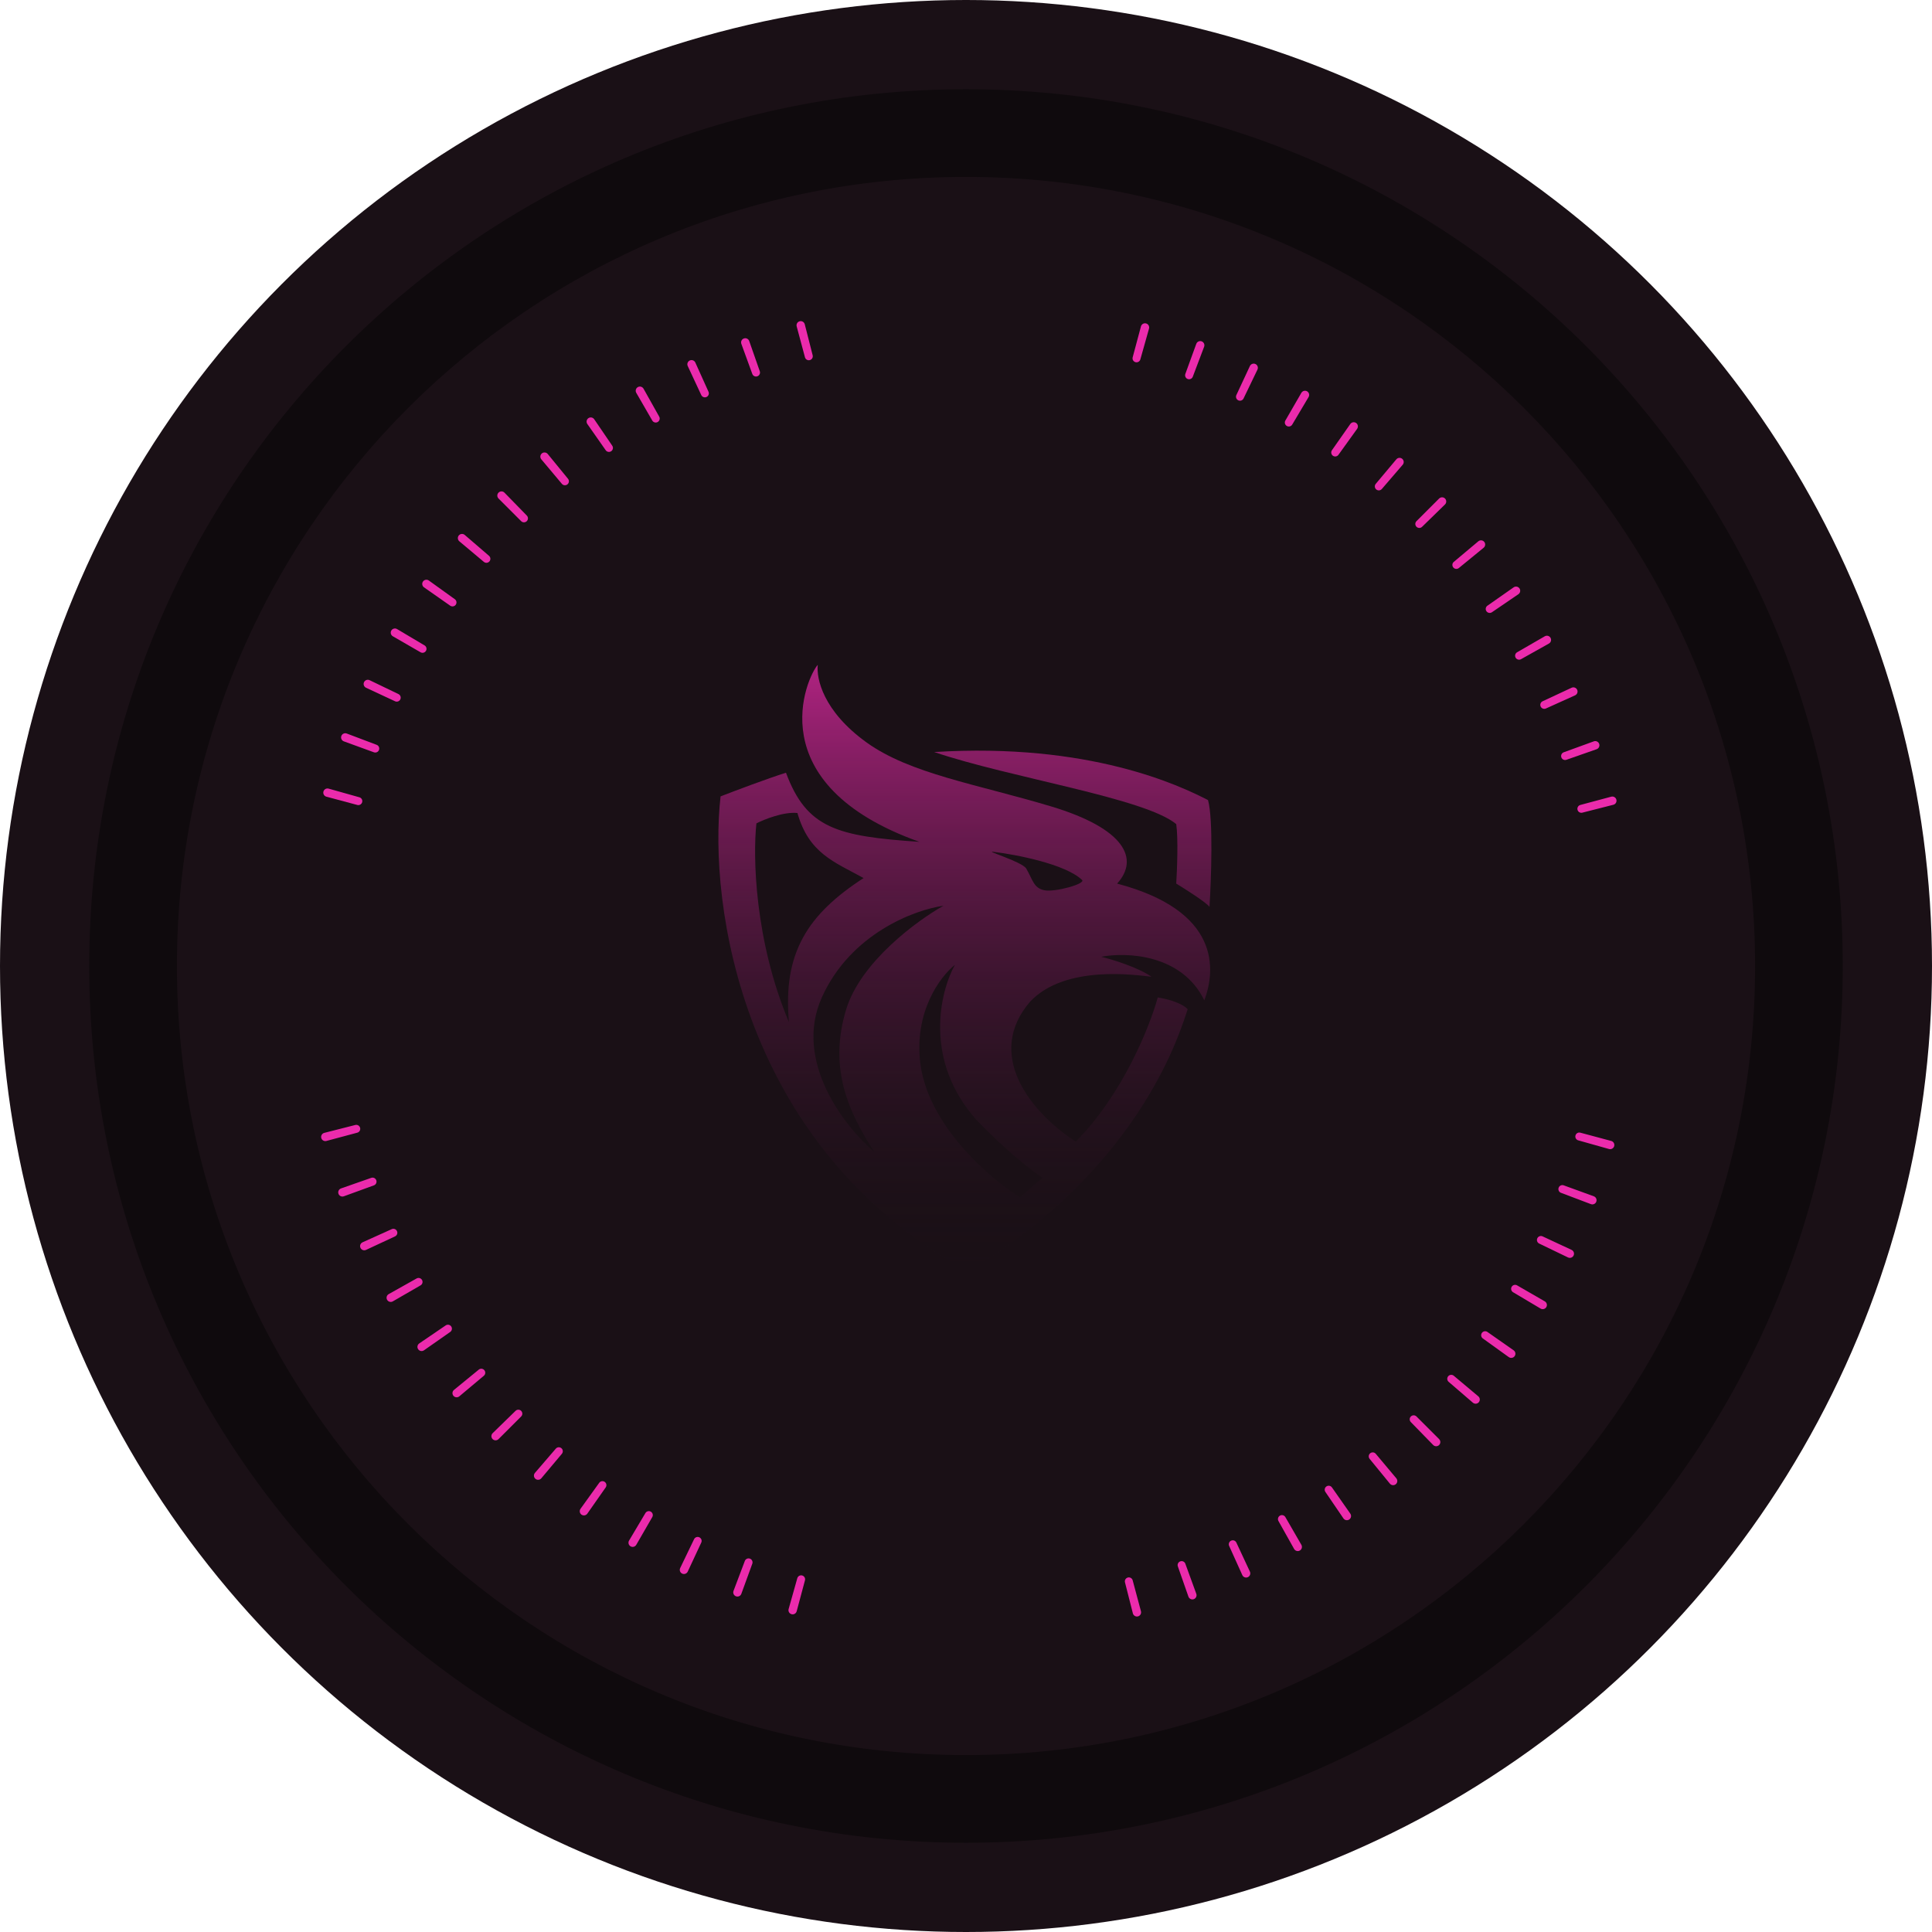 <svg width="431" height="431" viewBox="0 0 431 431" fill="none" xmlns="http://www.w3.org/2000/svg">
<circle cx="215.5" cy="215.5" r="215.5" fill="#1A1016"/>
<path fill-rule="evenodd" clip-rule="evenodd" d="M160.748 177.662C158.028 201.46 165.266 255.983 215.985 283.684C255.311 259.94 263.637 228.776 264.957 225.149C264.462 224.572 263.609 224.068 262.153 223.5C260.885 223.005 259.268 222.676 258.279 222.511C256.547 228.859 250.463 244.177 239.976 254.664C229.671 247.986 219.695 235.125 229.836 223.418C237.75 215.091 253.662 217.564 256.877 217.894C253.843 215.783 248.138 214.047 245.665 213.442C251.243 212.37 263.654 212.815 268.666 223.17C271.222 216.327 272.294 203.219 249.21 197.118C254.239 191.594 250.941 184.834 234.453 179.888C217.964 174.941 203.042 172.633 193.313 165.625C183.585 158.617 182.101 151.362 182.431 148.312C180.04 150.95 168.993 174.941 205.103 187.802C186.8 186.565 179.958 184.834 175.341 172.385C171.317 173.638 163.936 176.425 160.748 177.662ZM227.527 267.112L232.556 262.743C230.495 261.424 224.658 256.988 217.799 249.799C205.993 236.543 209.692 221.247 213.017 215.256C209.802 217.784 203.767 225.775 205.35 237.515C207.263 251.3 220.932 262.99 227.527 267.112ZM183.338 222.511C176.94 236.757 188.477 251.421 195.045 256.972C189.356 248.233 184.739 238.34 188.779 225.149C192.011 214.596 204.581 205.362 210.462 202.065C204.086 202.944 189.735 208.265 183.338 222.511ZM241.378 196.294C237.618 192.732 226.62 190.633 221.591 190.028C219.53 189.743 227.857 192.172 228.929 193.738C230.413 196.294 230.578 198.107 232.969 198.602C235.359 199.097 242.367 197.118 241.378 196.294ZM176 228.034C168.284 209.699 167.948 190.825 168.745 183.68C170.532 182.773 174.863 181.042 177.896 181.372C180.452 190.358 186.058 192.254 192.654 195.882C180.205 203.961 174.599 212.535 176 228.034Z" fill="url(#paint0_linear_2_850)"/>
<path d="M269.821 202.312C270.205 196.129 270.678 182.707 269.491 178.486C263.225 175.271 243.109 165.625 208.4 167.768C225.384 173.539 255.311 177.991 262.401 183.845C262.862 187.011 262.593 194.013 262.401 197.118C264.572 198.437 269.095 201.323 269.821 202.312Z" fill="url(#paint1_linear_2_850)"/>
<path d="M254.53 72.816C254.664 72.315 255.178 72.018 255.678 72.155C256.178 72.292 256.468 72.811 256.328 73.31L254.394 80.181C254.262 80.65 253.775 80.923 253.305 80.794C252.836 80.665 252.556 80.181 252.682 79.711L254.53 72.816Z" fill="#EB2BAC"/>
<path d="M266.874 76.708C267.051 76.221 267.59 75.97 268.075 76.15C268.561 76.33 268.805 76.872 268.622 77.356L266.096 84.033C265.924 84.489 265.415 84.718 264.959 84.549C264.502 84.379 264.266 83.873 264.433 83.416L266.874 76.708Z" fill="#EB2BAC"/>
<path d="M278.832 81.661C279.051 81.192 279.61 80.988 280.078 81.21C280.546 81.432 280.742 81.993 280.517 82.46L277.419 88.891C277.208 89.33 276.681 89.514 276.241 89.305C275.801 89.097 275.61 88.572 275.816 88.131L278.832 81.661Z" fill="#EB2BAC"/>
<path d="M290.314 87.638C290.573 87.189 291.147 87.035 291.594 87.297C292.041 87.559 292.187 88.135 291.922 88.58L288.276 94.717C288.027 95.136 287.486 95.273 287.066 95.027C286.645 94.781 286.501 94.242 286.744 93.82L290.314 87.638Z" fill="#EB2BAC"/>
<path d="M321.042 111.216C321.408 110.85 322.003 110.85 322.367 111.219C322.731 111.587 322.723 112.181 322.352 112.543L317.242 117.527C316.893 117.867 316.335 117.86 315.993 117.513C315.65 117.167 315.65 116.608 315.994 116.264L321.042 111.216Z" fill="#EB2BAC"/>
<path d="M344.621 141.945C345.07 141.686 345.644 141.839 345.9 142.289C346.156 142.74 345.995 143.312 345.543 143.565L339.317 147.056C338.892 147.295 338.355 147.143 338.114 146.72C337.873 146.297 338.017 145.757 338.439 145.514L344.621 141.945Z" fill="#EB2BAC"/>
<path d="M350.598 153.426C351.067 153.207 351.626 153.41 351.842 153.881C352.058 154.352 351.847 154.907 351.375 155.12L344.868 158.056C344.424 158.256 343.902 158.058 343.699 157.616C343.496 157.173 343.687 156.648 344.128 156.443L350.598 153.426Z" fill="#EB2BAC"/>
<path d="M355.551 165.384C356.038 165.207 356.577 165.458 356.751 165.946C356.925 166.434 356.667 166.969 356.178 167.14L349.44 169.497C348.98 169.658 348.477 169.415 348.314 168.957C348.15 168.498 348.386 167.992 348.843 167.825L355.551 165.384Z" fill="#EB2BAC"/>
<path d="M359.443 177.728C359.944 177.594 360.458 177.891 360.589 178.393C360.72 178.894 360.416 179.405 359.914 179.532L352.996 181.293C352.524 181.413 352.045 181.128 351.922 180.657C351.799 180.185 352.077 179.702 352.548 179.576L359.443 177.728Z" fill="#EB2BAC"/>
<path d="M337.667 131.028C338.091 130.731 338.676 130.834 338.971 131.26C339.265 131.687 339.155 132.27 338.727 132.562L332.828 136.583C332.426 136.857 331.877 136.753 331.601 136.352C331.324 135.952 331.42 135.402 331.819 135.123L337.667 131.028Z" fill="#EB2BAC"/>
<path d="M329.788 120.759C330.184 120.426 330.776 120.478 331.107 120.877C331.438 121.276 331.378 121.867 330.977 122.195L325.451 126.715C325.074 127.023 324.519 126.967 324.208 126.592C323.898 126.217 323.946 125.661 324.319 125.348L329.788 120.759Z" fill="#EB2BAC"/>
<path d="M311.499 102.472C311.832 102.075 312.424 102.023 312.819 102.359C313.214 102.694 313.258 103.287 312.92 103.679L308.263 109.09C307.945 109.459 307.389 109.5 307.018 109.185C306.646 108.869 306.598 108.313 306.911 107.94L311.499 102.472Z" fill="#EB2BAC"/>
<path d="M301.231 94.592C301.528 94.168 302.113 94.065 302.536 94.364C302.958 94.664 303.054 95.251 302.751 95.671L298.584 101.467C298.299 101.862 297.748 101.952 297.351 101.67C296.954 101.388 296.857 100.839 297.136 100.44L301.231 94.592Z" fill="#EB2BAC"/>
<path d="M359.443 254.529C359.943 254.663 360.241 255.178 360.104 255.678C359.966 256.177 359.448 256.468 358.949 256.327L352.078 254.393C351.609 254.261 351.336 253.774 351.465 253.305C351.594 252.835 352.077 252.556 352.548 252.682L359.443 254.529Z" fill="#EB2BAC"/>
<path d="M355.551 266.874C356.038 267.051 356.289 267.589 356.109 268.075C355.928 268.561 355.387 268.805 354.902 268.622L348.225 266.096C347.77 265.924 347.541 265.415 347.71 264.958C347.879 264.502 348.385 264.266 348.843 264.432L355.551 266.874Z" fill="#EB2BAC"/>
<path d="M350.597 278.832C351.067 279.051 351.27 279.609 351.048 280.078C350.826 280.546 350.266 280.742 349.799 280.517L343.368 277.419C342.929 277.208 342.745 276.681 342.953 276.241C343.162 275.801 343.686 275.61 344.128 275.815L350.597 278.832Z" fill="#EB2BAC"/>
<path d="M344.621 290.313C345.07 290.572 345.224 291.146 344.962 291.593C344.7 292.04 344.124 292.187 343.679 291.922L337.542 288.275C337.124 288.026 336.986 287.485 337.232 287.065C337.478 286.645 338.017 286.5 338.439 286.744L344.621 290.313Z" fill="#EB2BAC"/>
<path d="M321.042 321.042C321.409 321.408 321.409 322.002 321.04 322.366C320.671 322.73 320.077 322.723 319.715 322.352L314.732 317.241C314.392 316.892 314.399 316.334 314.745 315.992C315.092 315.65 315.65 315.65 315.995 315.994L321.042 321.042Z" fill="#EB2BAC"/>
<path d="M290.315 344.621C290.574 345.07 290.42 345.644 289.97 345.9C289.519 346.156 288.947 345.995 288.694 345.543L285.203 339.317C284.965 338.892 285.116 338.355 285.539 338.114C285.963 337.873 286.502 338.017 286.745 338.439L290.315 344.621Z" fill="#EB2BAC"/>
<path d="M278.833 350.598C279.052 351.067 278.849 351.626 278.378 351.842C277.907 352.058 277.351 351.847 277.138 351.375L274.203 344.868C274.003 344.424 274.2 343.902 274.643 343.699C275.086 343.496 275.61 343.687 275.816 344.128L278.833 350.598Z" fill="#EB2BAC"/>
<path d="M266.875 355.551C267.052 356.038 266.801 356.577 266.313 356.751C265.825 356.925 265.29 356.667 265.119 356.178L262.762 349.44C262.601 348.98 262.843 348.477 263.302 348.313C263.761 348.15 264.267 348.385 264.433 348.843L266.875 355.551Z" fill="#EB2BAC"/>
<path d="M254.53 359.443C254.664 359.943 254.367 360.458 253.866 360.589C253.365 360.72 252.854 360.416 252.726 359.914L250.966 352.996C250.845 352.524 251.131 352.045 251.602 351.922C252.073 351.799 252.557 352.077 252.683 352.548L254.53 359.443Z" fill="#EB2BAC"/>
<path d="M301.23 337.666C301.528 338.091 301.425 338.676 300.998 338.97C300.572 339.265 299.988 339.154 299.696 338.726L295.676 332.828C295.401 332.425 295.505 331.877 295.906 331.6C296.307 331.323 296.857 331.42 297.136 331.819L301.23 337.666Z" fill="#EB2BAC"/>
<path d="M311.498 329.787C311.831 330.184 311.78 330.776 311.381 331.106C310.982 331.437 310.391 331.378 310.063 330.977L305.543 325.451C305.235 325.074 305.291 324.519 305.666 324.208C306.041 323.897 306.597 323.946 306.91 324.319L311.498 329.787Z" fill="#EB2BAC"/>
<path d="M329.786 311.499C330.183 311.832 330.235 312.424 329.899 312.819C329.564 313.214 328.971 313.258 328.578 312.92L323.168 308.263C322.799 307.945 322.758 307.389 323.073 307.017C323.388 306.646 323.944 306.598 324.318 306.911L329.786 311.499Z" fill="#EB2BAC"/>
<path d="M337.666 301.23C338.091 301.528 338.194 302.113 337.894 302.535C337.594 302.958 337.008 303.053 336.587 302.751L330.792 298.583C330.396 298.299 330.306 297.748 330.588 297.351C330.87 296.954 331.42 296.857 331.819 297.136L337.666 301.23Z" fill="#EB2BAC"/>
<path d="M177.729 359.443C177.595 359.943 177.08 360.241 176.581 360.103C176.081 359.966 175.791 359.448 175.931 358.949L177.865 352.078C177.997 351.609 178.484 351.336 178.954 351.465C179.423 351.594 179.703 352.077 179.576 352.548L177.729 359.443Z" fill="#EB2BAC"/>
<path d="M165.385 355.551C165.208 356.038 164.669 356.289 164.183 356.109C163.698 355.928 163.453 355.387 163.637 354.902L166.162 348.225C166.335 347.77 166.844 347.54 167.3 347.71C167.757 347.879 167.993 348.385 167.826 348.843L165.385 355.551Z" fill="#EB2BAC"/>
<path d="M153.426 350.597C153.207 351.067 152.649 351.27 152.181 351.049C151.713 350.827 151.517 350.266 151.742 349.799L154.839 343.368C155.051 342.929 155.578 342.745 156.018 342.953C156.458 343.162 156.649 343.686 156.443 344.128L153.426 350.597Z" fill="#EB2BAC"/>
<path d="M141.945 344.621C141.686 345.07 141.112 345.224 140.665 344.962C140.218 344.7 140.072 344.124 140.336 343.679L143.983 337.542C144.232 337.123 144.773 336.986 145.193 337.232C145.613 337.478 145.758 338.017 145.514 338.439L141.945 344.621Z" fill="#EB2BAC"/>
<path d="M111.217 321.042C110.85 321.408 110.256 321.409 109.892 321.04C109.528 320.671 109.536 320.077 109.907 319.715L115.017 314.732C115.366 314.392 115.924 314.399 116.266 314.745C116.609 315.092 116.609 315.65 116.264 315.994L111.217 321.042Z" fill="#EB2BAC"/>
<path d="M87.638 290.314C87.189 290.574 86.615 290.42 86.359 289.97C86.103 289.519 86.264 288.947 86.716 288.694L92.942 285.203C93.367 284.965 93.904 285.116 94.145 285.539C94.386 285.963 94.242 286.502 93.82 286.745L87.638 290.314Z" fill="#EB2BAC"/>
<path d="M81.661 278.833C81.192 279.052 80.633 278.849 80.417 278.378C80.201 277.907 80.412 277.351 80.884 277.138L87.391 274.203C87.835 274.003 88.357 274.2 88.56 274.643C88.763 275.086 88.572 275.61 88.131 275.816L81.661 278.833Z" fill="#EB2BAC"/>
<path d="M76.708 266.875C76.221 267.052 75.682 266.801 75.508 266.313C75.334 265.825 75.592 265.29 76.081 265.119L82.819 262.762C83.279 262.601 83.782 262.843 83.945 263.302C84.109 263.761 83.873 264.267 83.416 264.433L76.708 266.875Z" fill="#EB2BAC"/>
<path d="M72.816 254.53C72.315 254.664 71.801 254.367 71.67 253.866C71.539 253.365 71.842 252.854 72.344 252.726L79.262 250.966C79.734 250.845 80.214 251.131 80.337 251.602C80.46 252.073 80.181 252.557 79.711 252.683L72.816 254.53Z" fill="#EB2BAC"/>
<path d="M94.592 301.23C94.168 301.528 93.582 301.425 93.288 300.998C92.993 300.572 93.104 299.988 93.532 299.696L99.431 295.676C99.833 295.401 100.381 295.506 100.658 295.906C100.935 296.307 100.838 296.857 100.439 297.136L94.592 301.23Z" fill="#EB2BAC"/>
<path d="M102.471 311.499C102.074 311.832 101.482 311.78 101.152 311.381C100.821 310.982 100.881 310.391 101.282 310.063L106.807 305.543C107.184 305.235 107.74 305.291 108.05 305.666C108.361 306.041 108.313 306.597 107.94 306.91L102.471 311.499Z" fill="#EB2BAC"/>
<path d="M120.76 329.786C120.427 330.183 119.835 330.235 119.44 329.899C119.045 329.564 119.001 328.971 119.339 328.579L123.996 323.168C124.313 322.799 124.87 322.758 125.241 323.073C125.612 323.389 125.661 323.945 125.348 324.318L120.76 329.786Z" fill="#EB2BAC"/>
<path d="M131.028 337.666C130.731 338.091 130.146 338.194 129.723 337.894C129.301 337.594 129.205 337.008 129.508 336.587L133.675 330.792C133.96 330.396 134.51 330.306 134.908 330.588C135.305 330.87 135.402 331.42 135.123 331.819L131.028 337.666Z" fill="#EB2BAC"/>
<path d="M72.816 177.729C72.315 177.595 72.018 177.08 72.155 176.581C72.293 176.081 72.811 175.791 73.31 175.931L80.181 177.865C80.65 177.997 80.923 178.484 80.794 178.954C80.665 179.423 80.181 179.703 79.711 179.576L72.816 177.729Z" fill="#EB2BAC"/>
<path d="M76.708 165.385C76.221 165.207 75.97 164.669 76.15 164.183C76.33 163.697 76.872 163.453 77.357 163.637L84.033 166.162C84.489 166.334 84.718 166.843 84.549 167.3C84.379 167.757 83.874 167.993 83.416 167.826L76.708 165.385Z" fill="#EB2BAC"/>
<path d="M81.662 153.426C81.192 153.207 80.989 152.649 81.21 152.181C81.432 151.712 81.993 151.516 82.46 151.741L88.891 154.839C89.33 155.051 89.514 155.577 89.306 156.018C89.097 156.458 88.573 156.649 88.131 156.443L81.662 153.426Z" fill="#EB2BAC"/>
<path d="M87.638 141.945C87.189 141.686 87.035 141.112 87.297 140.665C87.558 140.218 88.135 140.072 88.58 140.336L94.717 143.983C95.135 144.232 95.273 144.773 95.027 145.193C94.78 145.613 94.241 145.758 93.82 145.514L87.638 141.945Z" fill="#EB2BAC"/>
<path d="M111.217 111.216C110.85 110.85 110.85 110.256 111.219 109.892C111.587 109.528 112.182 109.535 112.543 109.906L117.527 115.017C117.867 115.366 117.86 115.924 117.513 116.266C117.167 116.608 116.609 116.608 116.264 116.264L111.217 111.216Z" fill="#EB2BAC"/>
<path d="M141.944 87.637C141.685 87.189 141.839 86.615 142.289 86.358C142.739 86.102 143.311 86.263 143.565 86.715L147.056 92.942C147.294 93.366 147.143 93.904 146.72 94.144C146.296 94.385 145.757 94.241 145.514 93.819L141.944 87.637Z" fill="#EB2BAC"/>
<path d="M153.426 81.661C153.207 81.191 153.41 80.633 153.881 80.417C154.352 80.201 154.908 80.411 155.121 80.883L158.056 87.391C158.256 87.834 158.059 88.356 157.616 88.559C157.173 88.763 156.649 88.572 156.443 88.13L153.426 81.661Z" fill="#EB2BAC"/>
<path d="M165.384 76.707C165.207 76.22 165.458 75.682 165.946 75.508C166.434 75.334 166.969 75.591 167.14 76.081L169.497 82.819C169.658 83.278 169.415 83.781 168.957 83.945C168.498 84.109 167.992 83.873 167.826 83.415L165.384 76.707Z" fill="#EB2BAC"/>
<path d="M177.728 72.815C177.594 72.315 177.891 71.8 178.393 71.669C178.894 71.538 179.405 71.842 179.532 72.344L181.293 79.262C181.413 79.734 181.128 80.213 180.657 80.337C180.186 80.46 179.702 80.181 179.576 79.71L177.728 72.815Z" fill="#EB2BAC"/>
<path d="M131.028 94.592C130.731 94.167 130.834 93.582 131.26 93.287C131.687 92.993 132.271 93.104 132.562 93.532L136.583 99.43C136.857 99.833 136.753 100.381 136.353 100.658C135.952 100.935 135.402 100.838 135.123 100.439L131.028 94.592Z" fill="#EB2BAC"/>
<path d="M120.76 102.471C120.427 102.074 120.479 101.482 120.878 101.152C121.277 100.821 121.868 100.881 122.196 101.282L126.716 106.807C127.024 107.184 126.968 107.74 126.593 108.05C126.218 108.361 125.662 108.313 125.349 107.939L120.76 102.471Z" fill="#EB2BAC"/>
<path d="M102.473 120.759C102.076 120.426 102.024 119.834 102.36 119.439C102.695 119.044 103.288 119 103.68 119.338L109.091 123.995C109.46 124.313 109.501 124.869 109.186 125.241C108.87 125.612 108.314 125.661 107.941 125.347L102.473 120.759Z" fill="#EB2BAC"/>
<path d="M94.593 131.028C94.168 130.73 94.065 130.145 94.365 129.723C94.665 129.3 95.251 129.205 95.672 129.507L101.467 133.675C101.863 133.959 101.952 134.51 101.671 134.907C101.389 135.304 100.839 135.401 100.44 135.122L94.593 131.028Z" fill="#EB2BAC"/>
<path d="M411.092 215.5C411.092 323.523 323.522 411.092 215.5 411.092C107.477 411.092 19.907 323.523 19.907 215.5C19.907 107.477 107.477 19.908 215.5 19.908C323.522 19.908 411.092 107.477 411.092 215.5ZM39.467 215.5C39.467 312.72 118.279 391.533 215.5 391.533C312.72 391.533 391.533 312.72 391.533 215.5C391.533 118.28 312.72 39.467 215.5 39.467C118.279 39.467 39.467 118.28 39.467 215.5Z" fill="#0F0A0D"/>
<defs>
<linearGradient id="paint0_linear_2_850" x1="215" y1="123.5" x2="215" y2="284" gradientUnits="userSpaceOnUse">
<stop stop-color="#EB2BAC"/>
<stop offset="1" stop-color="#1A1016" stop-opacity="0"/>
</linearGradient>
<linearGradient id="paint1_linear_2_850" x1="215" y1="123.5" x2="215" y2="284" gradientUnits="userSpaceOnUse">
<stop stop-color="#EB2BAC"/>
<stop offset="1" stop-color="#1A1016" stop-opacity="0"/>
</linearGradient>
</defs>
</svg>

